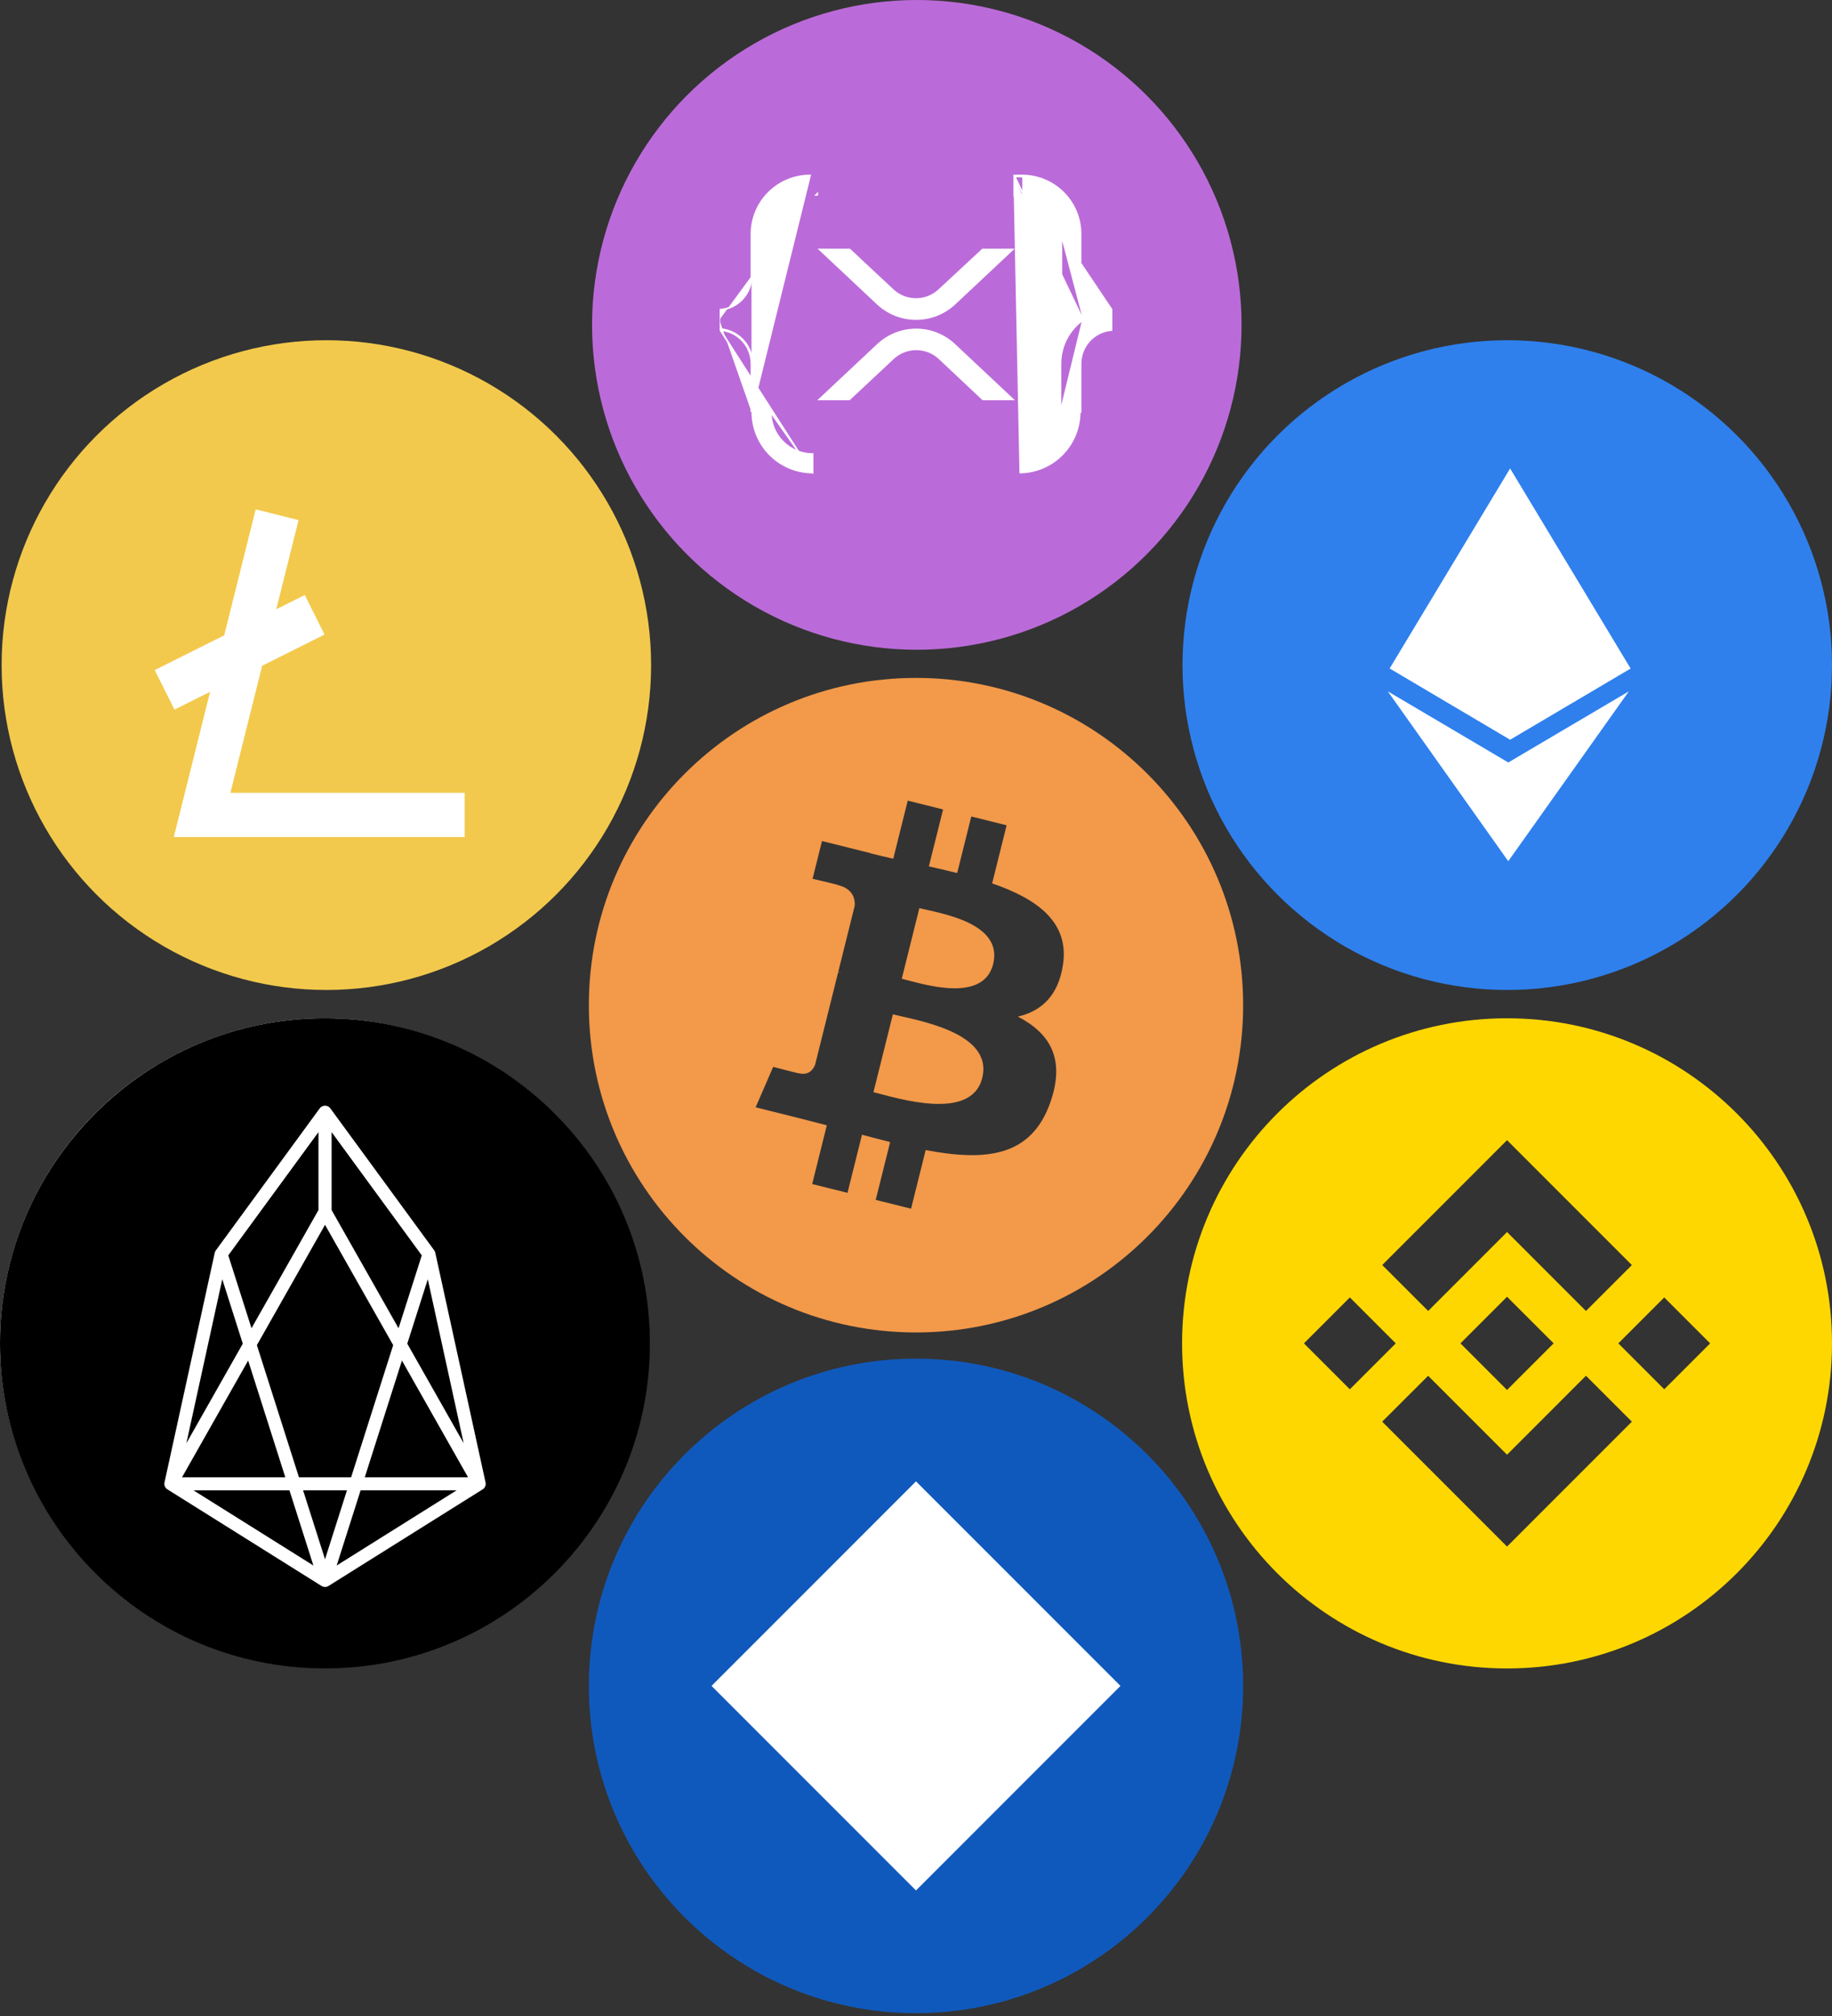 <svg width="420" height="462" viewBox="0 0 420 462" fill="none" xmlns="http://www.w3.org/2000/svg">
<rect x="0" y="0" width="420" height="462" fill="#333333" stroke="none"/>
<path d="M345.5 382.355C304.353 382.355 271 349.003 271 307.855C271 266.708 304.353 233.355 345.5 233.355C386.647 233.355 420 266.708 420 307.855C420 349.003 386.647 382.355 345.5 382.355ZM327.415 300.424L345.5 282.339L363.594 300.433L374.117 289.91L345.5 261.293L316.892 289.901L327.415 300.424ZM298.938 307.855L309.461 318.379L319.984 307.855L309.461 297.332L298.938 307.855ZM327.415 315.287L316.878 325.796L316.892 325.81L345.5 354.418L374.117 325.801V325.796L363.594 315.273L345.5 333.372L327.415 315.287ZM371.016 307.855L381.539 318.379L392.062 307.855L381.539 297.332L371.016 307.855ZM356.172 307.846H356.177L345.5 297.174L337.608 305.062L336.7 305.97L334.833 307.841L334.814 307.855L334.833 307.869L345.495 318.537L356.177 307.86L356.181 307.855L356.172 307.851V307.846Z" fill="gold"/>
<circle cx="345.549" cy="152.42" r="74.451" fill="#2F80ED"/>
<circle cx="74.451" cy="307.806" r="74.451" fill="white"/>
<g clip-path="url(#clip0)">
<path fill-rule="evenodd" clip-rule="evenodd" d="M210 305.355C168.577 305.355 135 271.779 135 230.355C135 188.932 168.577 155.355 210 155.355C251.423 155.355 285 188.932 285 230.355C285 271.779 251.423 305.355 210 305.355ZM243.698 221.074C245.17 211.249 237.684 205.966 227.456 202.441L230.775 189.129L222.675 187.113L219.441 200.074C217.312 199.54 215.128 199.043 212.948 198.546L216.206 185.501L208.106 183.48L204.787 196.788C203.025 196.385 201.291 195.991 199.613 195.569L199.622 195.527L188.447 192.738L186.291 201.391C186.291 201.391 192.305 202.769 192.178 202.854C195.459 203.674 196.05 205.844 195.952 207.569L192.173 222.733C192.398 222.79 192.689 222.874 193.017 223.001L192.159 222.79L186.862 244.033C186.459 245.027 185.442 246.523 183.145 245.955C183.23 246.073 177.258 244.488 177.258 244.488L173.236 253.76L183.783 256.39C185.742 256.882 187.664 257.398 189.553 257.88L186.202 271.343L194.297 273.358L197.616 260.046C199.828 260.641 201.975 261.194 204.075 261.719L200.766 274.976L208.866 276.991L212.217 263.557C226.036 266.173 236.423 265.118 240.797 252.621C244.322 242.562 240.623 236.754 233.353 232.971C238.65 231.752 242.634 228.269 243.698 221.074ZM225.183 247.033C222.684 257.098 205.739 251.655 200.245 250.291L204.698 232.455C210.192 233.829 227.803 236.543 225.183 247.033ZM227.691 220.929C225.408 230.083 211.308 225.429 206.738 224.29L210.769 208.118C215.339 209.257 230.072 211.38 227.691 220.929Z" fill="#F2994A"/>
</g>
<circle cx="74.82" cy="152.42" r="74.451" fill="#F2C94C"/>
<circle cx="210.185" cy="74.451" r="74.451" fill="#BB6BD9"/>
<g clip-path="url(#clip1)">
<path d="M186.085 108.28C182.489 108.216 179.056 106.755 176.515 104.202C173.928 101.601 172.478 98.08 172.484 94.411M186.085 108.28L165 75.41C167.027 75.529 168.933 76.419 170.324 77.898C171.716 79.377 172.489 81.333 172.484 83.364V94.411M186.085 108.28V108.283H186.285M186.085 108.28L186.285 108.283M172.484 94.411H172.284V94.411M172.484 94.411L172.284 94.411M172.284 94.411V83.364V83.363C172.289 81.383 171.536 79.477 170.179 78.035C168.822 76.593 166.965 75.725 164.988 75.61L164.789 75.598L164.8 75.399L164.915 73.303M172.284 94.411L185.7 40.228C183.937 40.227 182.191 40.574 180.562 41.249C178.934 41.924 177.454 42.913 176.208 44.16C174.962 45.407 173.974 46.888 173.3 48.517C172.627 50.147 172.282 51.893 172.284 53.656M172.284 53.656V53.655H172.484L172.284 53.656ZM172.284 53.656V63.252M172.284 63.252C172.283 65.228 171.527 67.13 170.171 68.568C168.815 70.007 166.961 70.874 164.988 70.992L164.789 71.004L164.8 71.202L164.915 73.303M172.284 63.252L172.484 63.252H172.284V63.252ZM164.915 73.303L164.916 73.293L165.115 73.303L164.916 73.314L164.915 73.303ZM186.285 108.283L186.286 108.083C186.285 108.083 186.285 108.083 186.285 108.083M186.285 108.283V108.083M186.285 108.083V104.064C183.741 104.059 181.303 103.047 179.504 101.248C177.706 99.45 176.693 97.011 176.689 94.468L186.285 108.083ZM232.522 40.228H232.722H234.365H234.365C237.915 40.237 241.316 41.656 243.82 44.172C246.324 46.688 247.726 50.095 247.719 53.645V63.252V63.252C247.717 65.23 248.471 67.133 249.828 68.572C251.184 70.011 253.04 70.877 255.014 70.992L255.213 71.003L255.202 71.202L255.088 73.303L255.202 75.399L255.213 75.598L255.015 75.61C253.041 75.728 251.188 76.594 249.832 78.033C248.476 79.471 247.72 81.373 247.719 83.35V94.411V94.411H247.519C247.524 98.08 246.074 101.6 243.487 104.201C240.946 106.754 237.514 108.215 233.918 108.28L232.522 40.228ZM232.522 40.228V40.428V44.647V44.847H232.722H234.361M232.522 40.228L248.283 73.303M234.365 40.428C237.861 40.437 241.211 41.834 243.678 44.313C246.145 46.791 247.526 50.148 247.519 53.644V63.252C247.517 65.28 248.291 67.233 249.682 68.709C251.074 70.186 252.978 71.073 255.003 71.191L234.365 40.428ZM234.365 40.428H232.922H232.722V40.628V44.447V44.647H232.922H234.362M234.365 40.428L243.314 53.655M243.314 53.655C243.321 51.274 242.382 48.987 240.703 47.298C239.024 45.609 236.743 44.655 234.362 44.647M243.314 53.655V63.238C243.314 67.194 245.235 70.897 248.457 73.181L243.314 53.655ZM234.362 44.647L234.361 44.847C234.361 44.847 234.361 44.847 234.361 44.847M234.362 44.647V44.847H234.361M234.361 44.847C236.69 44.855 238.92 45.787 240.561 47.439C242.202 49.09 243.121 51.326 243.114 53.655V53.655V63.238C243.114 67.235 245.044 70.978 248.283 73.303M248.283 73.303C246.721 74.416 245.44 75.879 244.542 77.577C243.6 79.36 243.109 81.347 243.114 83.364V94.467L248.283 73.303ZM187.34 44.647V44.447L187.14 44.647H187.34ZM188.453 57.193H187.948L188.317 57.539L201.353 69.768L201.353 69.768L201.355 69.77C203.734 71.918 206.825 73.106 210.03 73.106C213.234 73.106 216.325 71.918 218.704 69.77L218.704 69.77L218.707 69.768L231.745 57.539L232.114 57.193H231.608H225.353H225.275L225.217 57.247L215.27 66.485C215.27 66.485 215.27 66.486 215.27 66.486C212.3 69.227 207.703 69.227 204.733 66.486C204.733 66.486 204.733 66.486 204.733 66.485L194.845 57.247L194.787 57.193H194.708H188.453ZM194.783 91.461L204.786 82.102C204.786 82.102 204.786 82.102 204.787 82.101C207.773 79.36 212.342 79.36 215.326 82.101C215.326 82.101 215.326 82.102 215.327 82.102L225.27 91.46L225.328 91.515H225.407H231.662H232.167L231.799 91.169L218.704 78.881L218.702 78.88C217.458 77.739 216.002 76.854 214.416 76.277C212.83 75.7 211.146 75.442 209.46 75.517L209.46 75.517C206.446 75.65 203.575 76.84 201.351 78.879L201.35 78.881L188.255 91.169L187.886 91.515H188.392H194.647H194.726L194.783 91.461Z" fill="white" stroke="white" stroke-width="0.4"/>
</g>
<g clip-path="url(#clip2)">
<rect x="161" y="338.355" width="97" height="97" fill="white"/>
<path fill-rule="evenodd" clip-rule="evenodd" d="M210 461.355C168.577 461.355 135 427.779 135 386.355C135 344.932 168.577 311.355 210 311.355C251.423 311.355 285 344.932 285 386.355C285 427.779 251.423 461.355 210 461.355ZM210 339.48L163.125 386.355L210 433.23L256.875 386.355L210 339.48Z" fill="#1059BC"/>
</g>
<path d="M63.533 117.955L46.333 186.755H106.533M37.733 158.089L72.133 140.889" stroke="white" stroke-width="10.13"/>
<g clip-path="url(#clip3)">
<path d="M345.795 174.74L318.168 158.436L345.778 197.358L373.42 158.436L345.778 174.74H345.795ZM346.206 107.355L318.59 153.191L346.206 169.523L373.833 153.208L346.206 107.355Z" fill="white"/>
</g>
<path d="M74.5 382.355C33.353 382.355 0 349.003 0 307.855C0 266.708 33.353 233.355 74.5 233.355C115.647 233.355 149 266.708 149 307.855C149 349.003 115.647 382.355 74.5 382.355ZM49.226 287.121L37.725 339.662C37.641 339.984 37.666 340.325 37.797 340.631C37.927 340.937 38.156 341.191 38.447 341.353L73.708 363.446C73.969 363.609 74.249 363.679 74.514 363.679C74.801 363.682 75.082 363.601 75.324 363.446L110.586 341.353C110.876 341.19 111.104 340.936 111.233 340.63C111.363 340.324 111.388 339.984 111.303 339.662L99.802 287.121C99.758 286.902 99.666 286.695 99.532 286.516L75.739 254.006C75.601 253.81 75.417 253.652 75.204 253.545C74.99 253.437 74.753 253.385 74.514 253.391C74.276 253.385 74.04 253.439 73.827 253.546C73.614 253.653 73.431 253.811 73.294 254.006L49.501 286.521C49.365 286.699 49.271 286.906 49.226 287.126V287.121ZM42.73 330.736L50.958 293.16L55.661 307.925L42.73 330.736ZM41.725 338.559L56.89 311.795L65.411 338.554H41.72L41.725 338.559ZM44.355 341.539H66.361L71.846 358.762L44.355 341.534V341.539ZM57.658 304.391L52.336 287.685L73.01 259.444V277.306L57.658 304.391ZM74.514 357.328L69.485 341.534H79.543L74.514 357.328ZM77.187 358.762L82.672 341.534H104.677L77.187 358.762ZM98.075 293.16L106.298 330.736L93.372 307.925L98.075 293.165V293.16ZM91.37 304.391L76.023 277.31V259.444L96.696 287.685L91.37 304.391ZM107.303 338.554H83.626L92.147 311.795L107.308 338.554H107.303ZM74.514 280.691L90.14 308.261L80.493 338.554H68.54L58.892 308.261L74.514 280.691Z" fill="black"/>
<defs>
<clipPath id="clip0">
<rect width="150" height="150" fill="white" transform="translate(135 155.355)"/>
</clipPath>
<clipPath id="clip1">
<rect width="90" height="90" fill="white" transform="translate(165 29.355)"/>
</clipPath>
<clipPath id="clip2">
<rect width="150" height="150" fill="white" transform="translate(135 311.355)"/>
</clipPath>
<clipPath id="clip3">
<rect width="90" height="90" fill="white" transform="translate(301 107.355)"/>
</clipPath>
</defs>
</svg>
